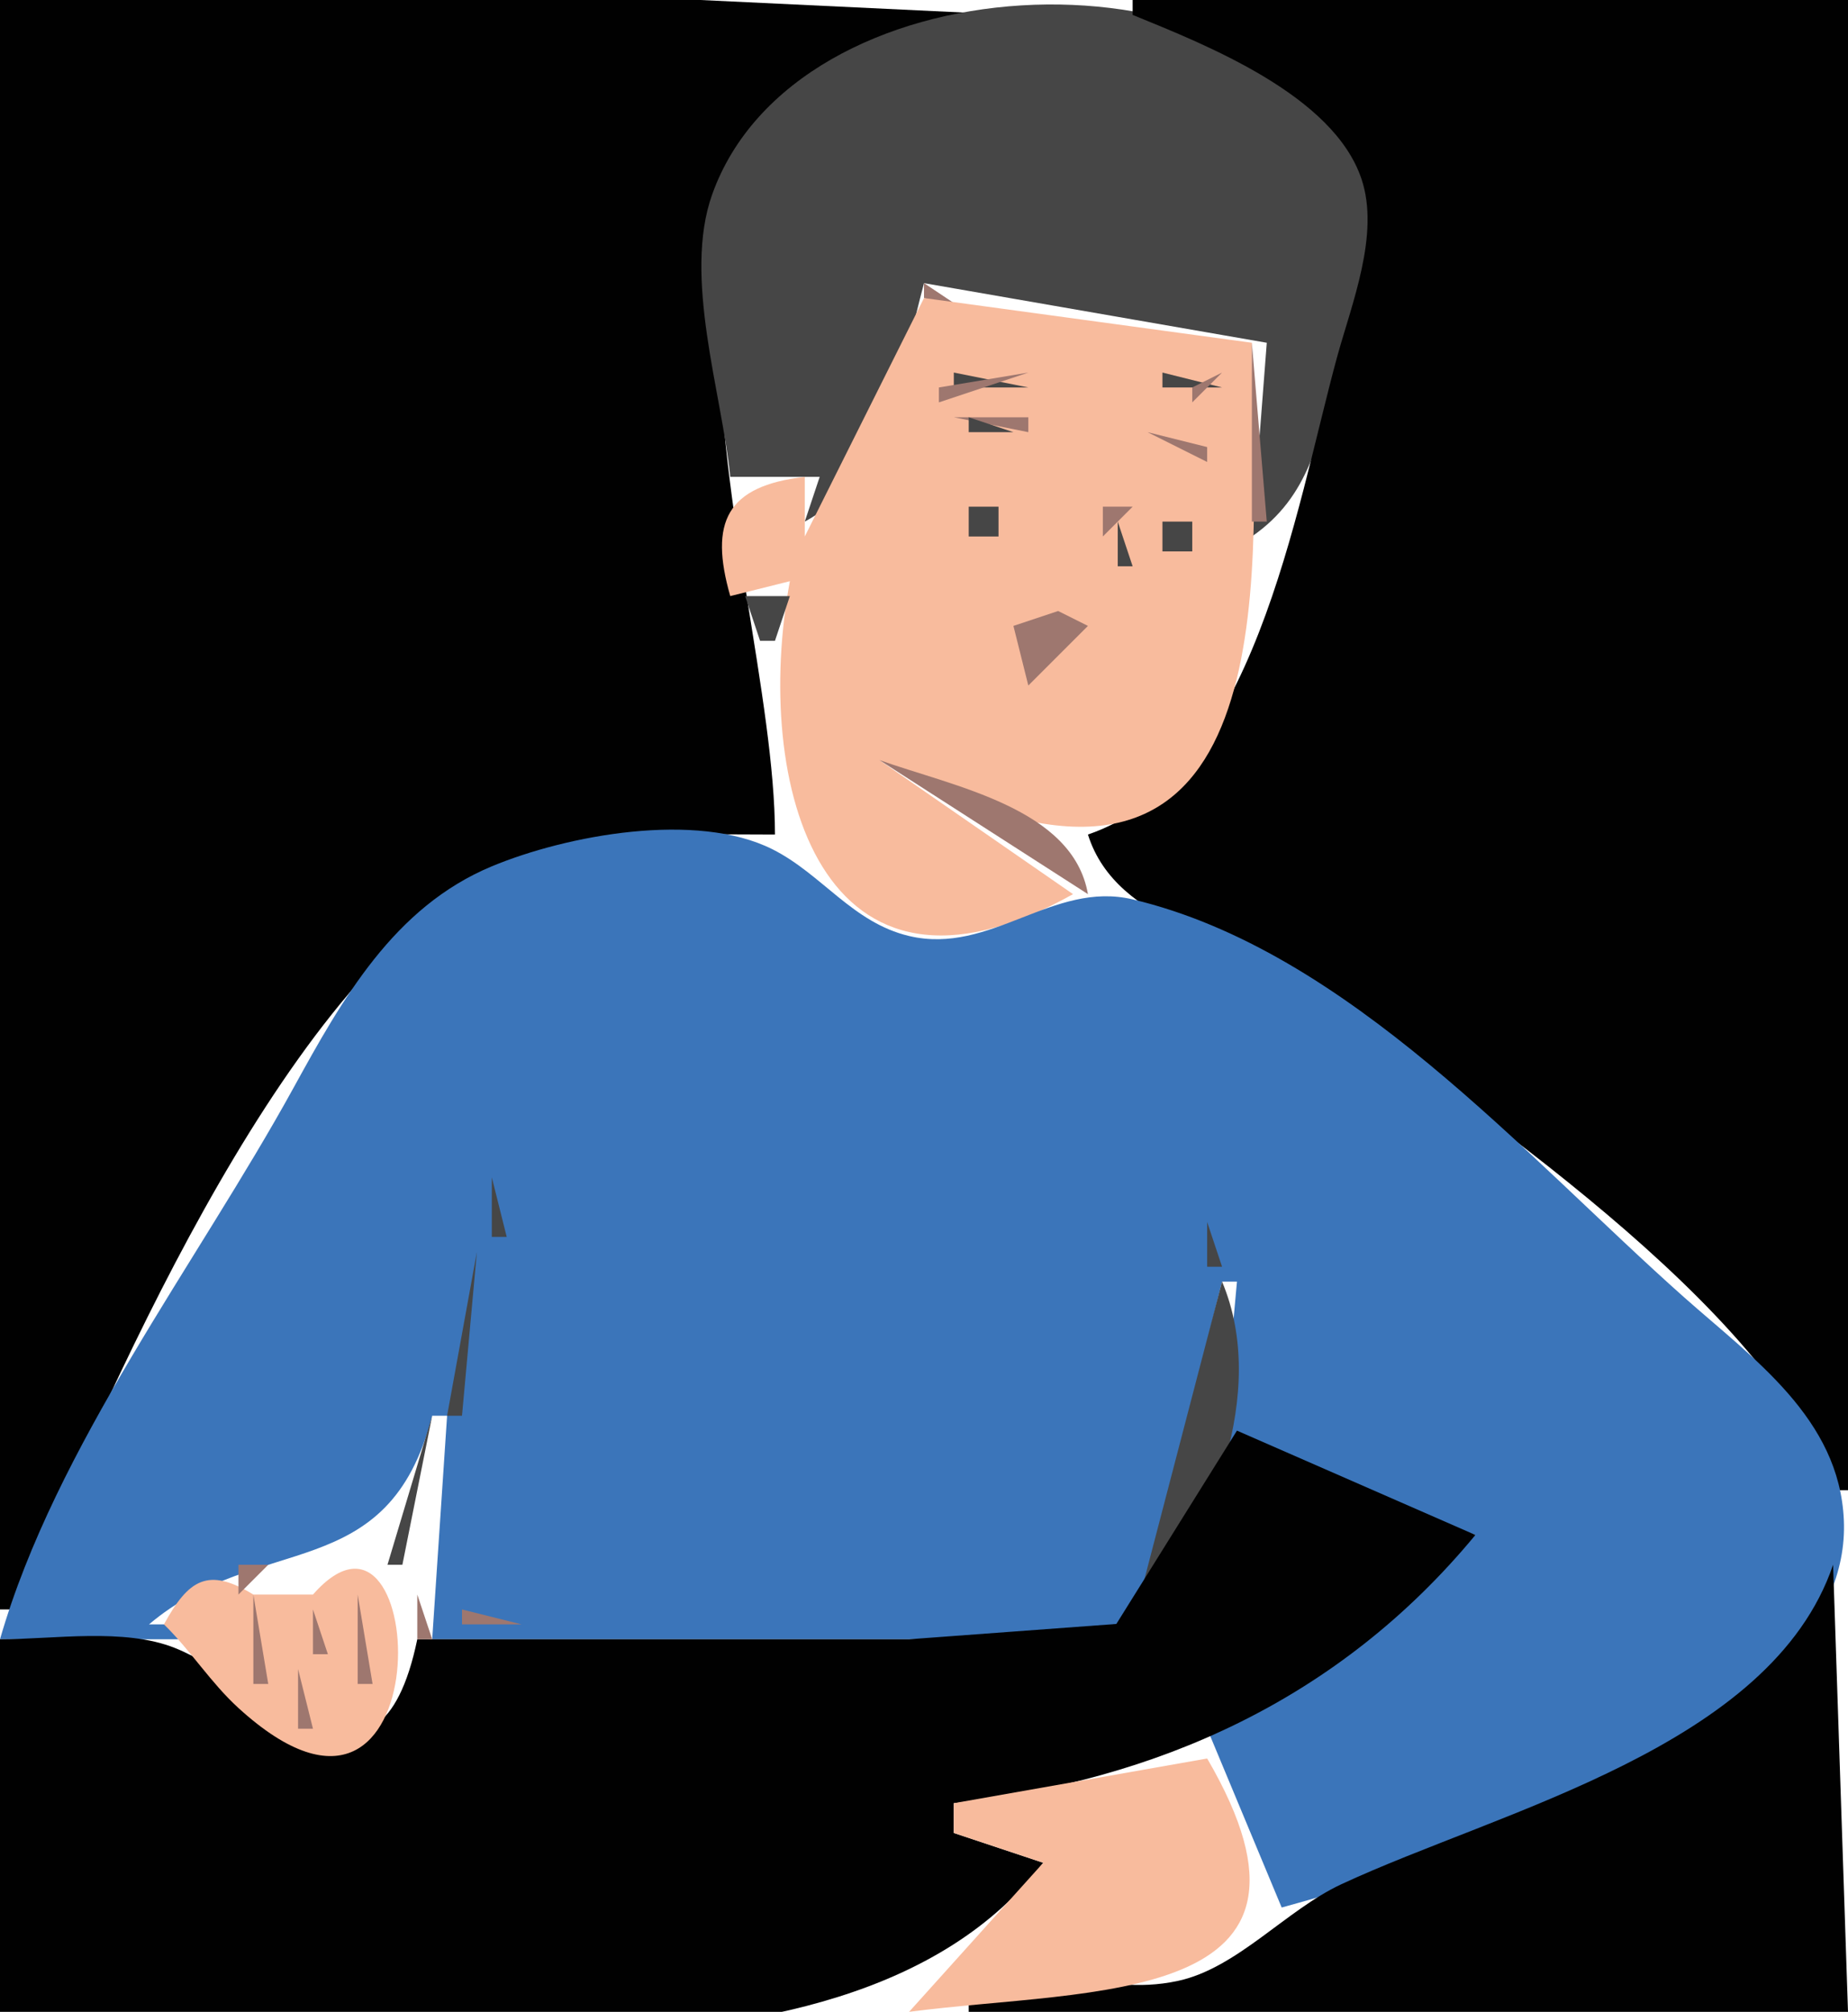 <?xml version="1.0" standalone="yes"?>
<svg xmlns="http://www.w3.org/2000/svg" width="124" height="135">
<path style="fill:#010101; stroke:none;" d="M0 0L0 108L1 108C7.057 93.943 18.413 66.891 32 59.089C38.045 55.617 45.295 56 52 56C52 38.148 36.746 1.993 68 1L47 0L0 0z"/>
<path style="fill:#464646; stroke:none;" d="M49 32L55 32L54 35C59.442 32.073 60.493 24.636 62 19L85 23L84 36C87.918 33.298 88.516 29.368 89.706 25C90.885 20.674 93.342 14.408 90.972 10.108C83.116 -4.138 53.362 -2.615 47.785 13.053C45.811 18.597 48.441 26.384 49 32z"/>
<path style="fill:#010101; stroke:none;" d="M76 0L76 1C81.018 3.044 89.479 6.404 91.357 12.015C92.603 15.735 90.681 20.421 89.706 24C86.915 34.243 84.127 52.214 73 56C74.951 62.196 83.12 62.918 88 66.518C98.423 74.207 118.772 87.572 123 100L124 100L124 0L76 0z"/>
<path style="fill:#9e776f; stroke:none;" d="M62 19L62 20L65 21L62 19z"/>
<path style="fill:#f8bb9d; stroke:none;" d="M62 20L54 36L54 32C48.755 32.604 47.577 35.03 49 40L53 39C50.484 52.553 54.999 69.523 72 60L59 51C61.617 52.337 64.177 53.696 67 54.557C86.918 60.635 84 35.168 84 23L62 20z"/>
<path style="fill:#9e776f; stroke:none;" d="M73.667 20.333L74.333 20.667L73.667 20.333M61 21L62 22L61 21M66.667 21.333L67.333 21.667L66.667 21.333M70.667 21.333L71.333 21.667L70.667 21.333M75 21L76 22L75 21M77 22L78 23L77 22M60.333 23.667L60.667 24.333L60.333 23.667M82 23L83 24L82 23M84 23L84 35L85 35L84 23M66.667 24.333L67.333 24.667L66.667 24.333M79.667 24.333L80.333 24.667L79.667 24.333z"/>
<path style="fill:#464646; stroke:none;" d="M64 25L64 26L69 26L64 25z"/>
<path style="fill:#9e776f; stroke:none;" d="M69 25L63 26L63 27L69 25z"/>
<path style="fill:#464646; stroke:none;" d="M78 25L78 26L82 26L78 25z"/>
<path style="fill:#9e776f; stroke:none;" d="M82 25L80 26L80 27L82 25M59.333 27.667L59.667 28.333L59.333 27.667M64 28L69 29L69 28L64 28z"/>
<path style="fill:#464646; stroke:none;" d="M65 28L65 29L68 29L65 28M68 29L69 30L68 29z"/>
<path style="fill:#9e776f; stroke:none;" d="M73 29L75 32L73 29M77 29L81 31L81 30L77 29z"/>
<path style="fill:#464646; stroke:none;" d="M79.667 29.333L80.333 29.667L79.667 29.333z"/>
<path style="fill:#9e776f; stroke:none;" d="M58.333 30.667L58.667 31.333L58.333 30.667z"/>
<path style="fill:#464646; stroke:none;" d="M81 30L82 31L81 30z"/>
<path style="fill:#9e776f; stroke:none;" d="M82 30L83 31L82 30M49 32L50 33L49 32M54.333 32.667L54.667 33.333L54.333 32.667z"/>
<path style="fill:#464646; stroke:none;" d="M74.333 32.667L74.667 33.333L74.333 32.667z"/>
<path style="fill:#9e776f; stroke:none;" d="M51 33L52 38L51 33M66 33L68 35L66 33z"/>
<path style="fill:#464646; stroke:none;" d="M65 34L65 36L67 36L67 34L65 34z"/>
<path style="fill:#9e776f; stroke:none;" d="M74 34L74 36L76 34L74 34M54 35L55 36L54 35z"/>
<path style="fill:#464646; stroke:none;" d="M75 35L75 38L76 38L75 35M78 35L78 37L80 37L80 35L78 35z"/>
<path style="fill:#9e776f; stroke:none;" d="M80.333 35.667L80.667 36.333L80.333 35.667M84 36L85 37L84 36M76 37L73 41L76 37M50 39L51 40L50 39M52 39L53 40L52 39z"/>
<path style="fill:#464646; stroke:none;" d="M50 40L51 43L52 43L53 40L50 40z"/>
<path style="fill:#010101; stroke:none;" d="M51 40L52 41L51 40z"/>
<path style="fill:#464646; stroke:none;" d="M69 41L70 42L69 41z"/>
<path style="fill:#9e776f; stroke:none;" d="M68 42L69 46L73 42L71 41L68 42z"/>
<path style="fill:#464646; stroke:none;" d="M71 42L72 43L71 42M68 43L69 44L68 43z"/>
<path style="fill:#9e776f; stroke:none;" d="M59 51L73 60C71.997 54.221 63.998 52.788 59 51z"/>
<path style="fill:#3b75ba; stroke:none;" d="M0 110L13 110L13 109L10 109C17.418 102.726 26.037 106.514 29 95L30 95L29 110L76 110L82 86L83 86L82 97L99 103L81 116L86 128C97.049 124.978 124.349 116.238 123.721 102C123.421 95.187 117.641 91.172 113 87.05C102.305 77.552 90.444 63.781 76 60.351C70.64 59.078 66.488 64.105 61.001 62.809C57.208 61.913 55.147 58.653 51.83 56.988C46.72 54.424 38.034 56.039 33 58.133C26.416 60.874 22.959 67.06 19.694 73C13.216 84.786 3.74 97.043 0 110z"/>
<path style="fill:#9e776f; stroke:none;" d="M54 59L55 60L54 59M57 61L58 62L57 61M69 61L70 62L69 61M58.667 62.333L59.333 62.667L58.667 62.333M67 62L68 63L67 62M62.667 63.333L63.333 63.667L62.667 63.333z"/>
<path style="fill:#464646; stroke:none;" d="M34 76L35 77L34 76M33 79L33 83L34 83L33 79M80.333 79.667L80.667 80.333L80.333 79.667M81 82L81 85L82 85L81 82M32 84L30 95L31 95L32 84M82 86L76 109L77 109C81.127 102.682 85.147 93.5 82 86M29 95L26 105L27 105L29 95z"/>
<path style="fill:#010101; stroke:none;" d="M83 96L74.907 108.972L61 110L28 110C25.378 122.626 17.748 112.985 11.74 110.585C8.328 109.221 3.617 110 0 110L0 135C20.347 135 56.523 142.625 70 125L64 123L64 121C77.548 119.485 89.832 114.1 99 103L83 96M27 99L24 105L27 99z"/>
<path style="fill:#f8bb9d; stroke:none;" d="M11 109C12.794 110.752 14.133 112.907 15.988 114.602C29.853 127.268 28.855 98.055 21 107L20 107L17 107C13.963 105.141 12.658 105.972 11 109z"/>
<path style="fill:#9e776f; stroke:none;" d="M16 105L16 107L18 105L16 105M20.333 105.667L20.667 106.333L20.333 105.667M27 105L28 106L27 105M32 105L31 107L32 105z"/>
<path style="fill:#f8bb9d; stroke:none;" d="M31 108L35 105L31 108z"/>
<path style="fill:#010101; stroke:none;" d="M123 105C118.83 117.258 100.689 121.463 90 126.44C86.287 128.169 82.999 132.091 79 132.933C73.653 134.059 70.451 131.063 65 134L65 135L124 135L123 105z"/>
<path style="fill:#9e776f; stroke:none;" d="M35 106L36 107L35 106M17 107L17 113L18 113L17 107M24 107L24 113L25 113L24 107M28 107L28 110L29 110L28 107M10 108L11 109L10 108M21 108L21 111L22 111L21 108M31 108L31 109L35 109L31 108M20 112L20 116L21 116L20 112M80 117L81 118L80 117z"/>
<path style="fill:#f8bb9d; stroke:none;" d="M64 121L64 123L70 125L61 135C73.364 133.384 90.739 134.689 81 118L64 121z"/>
</svg>

